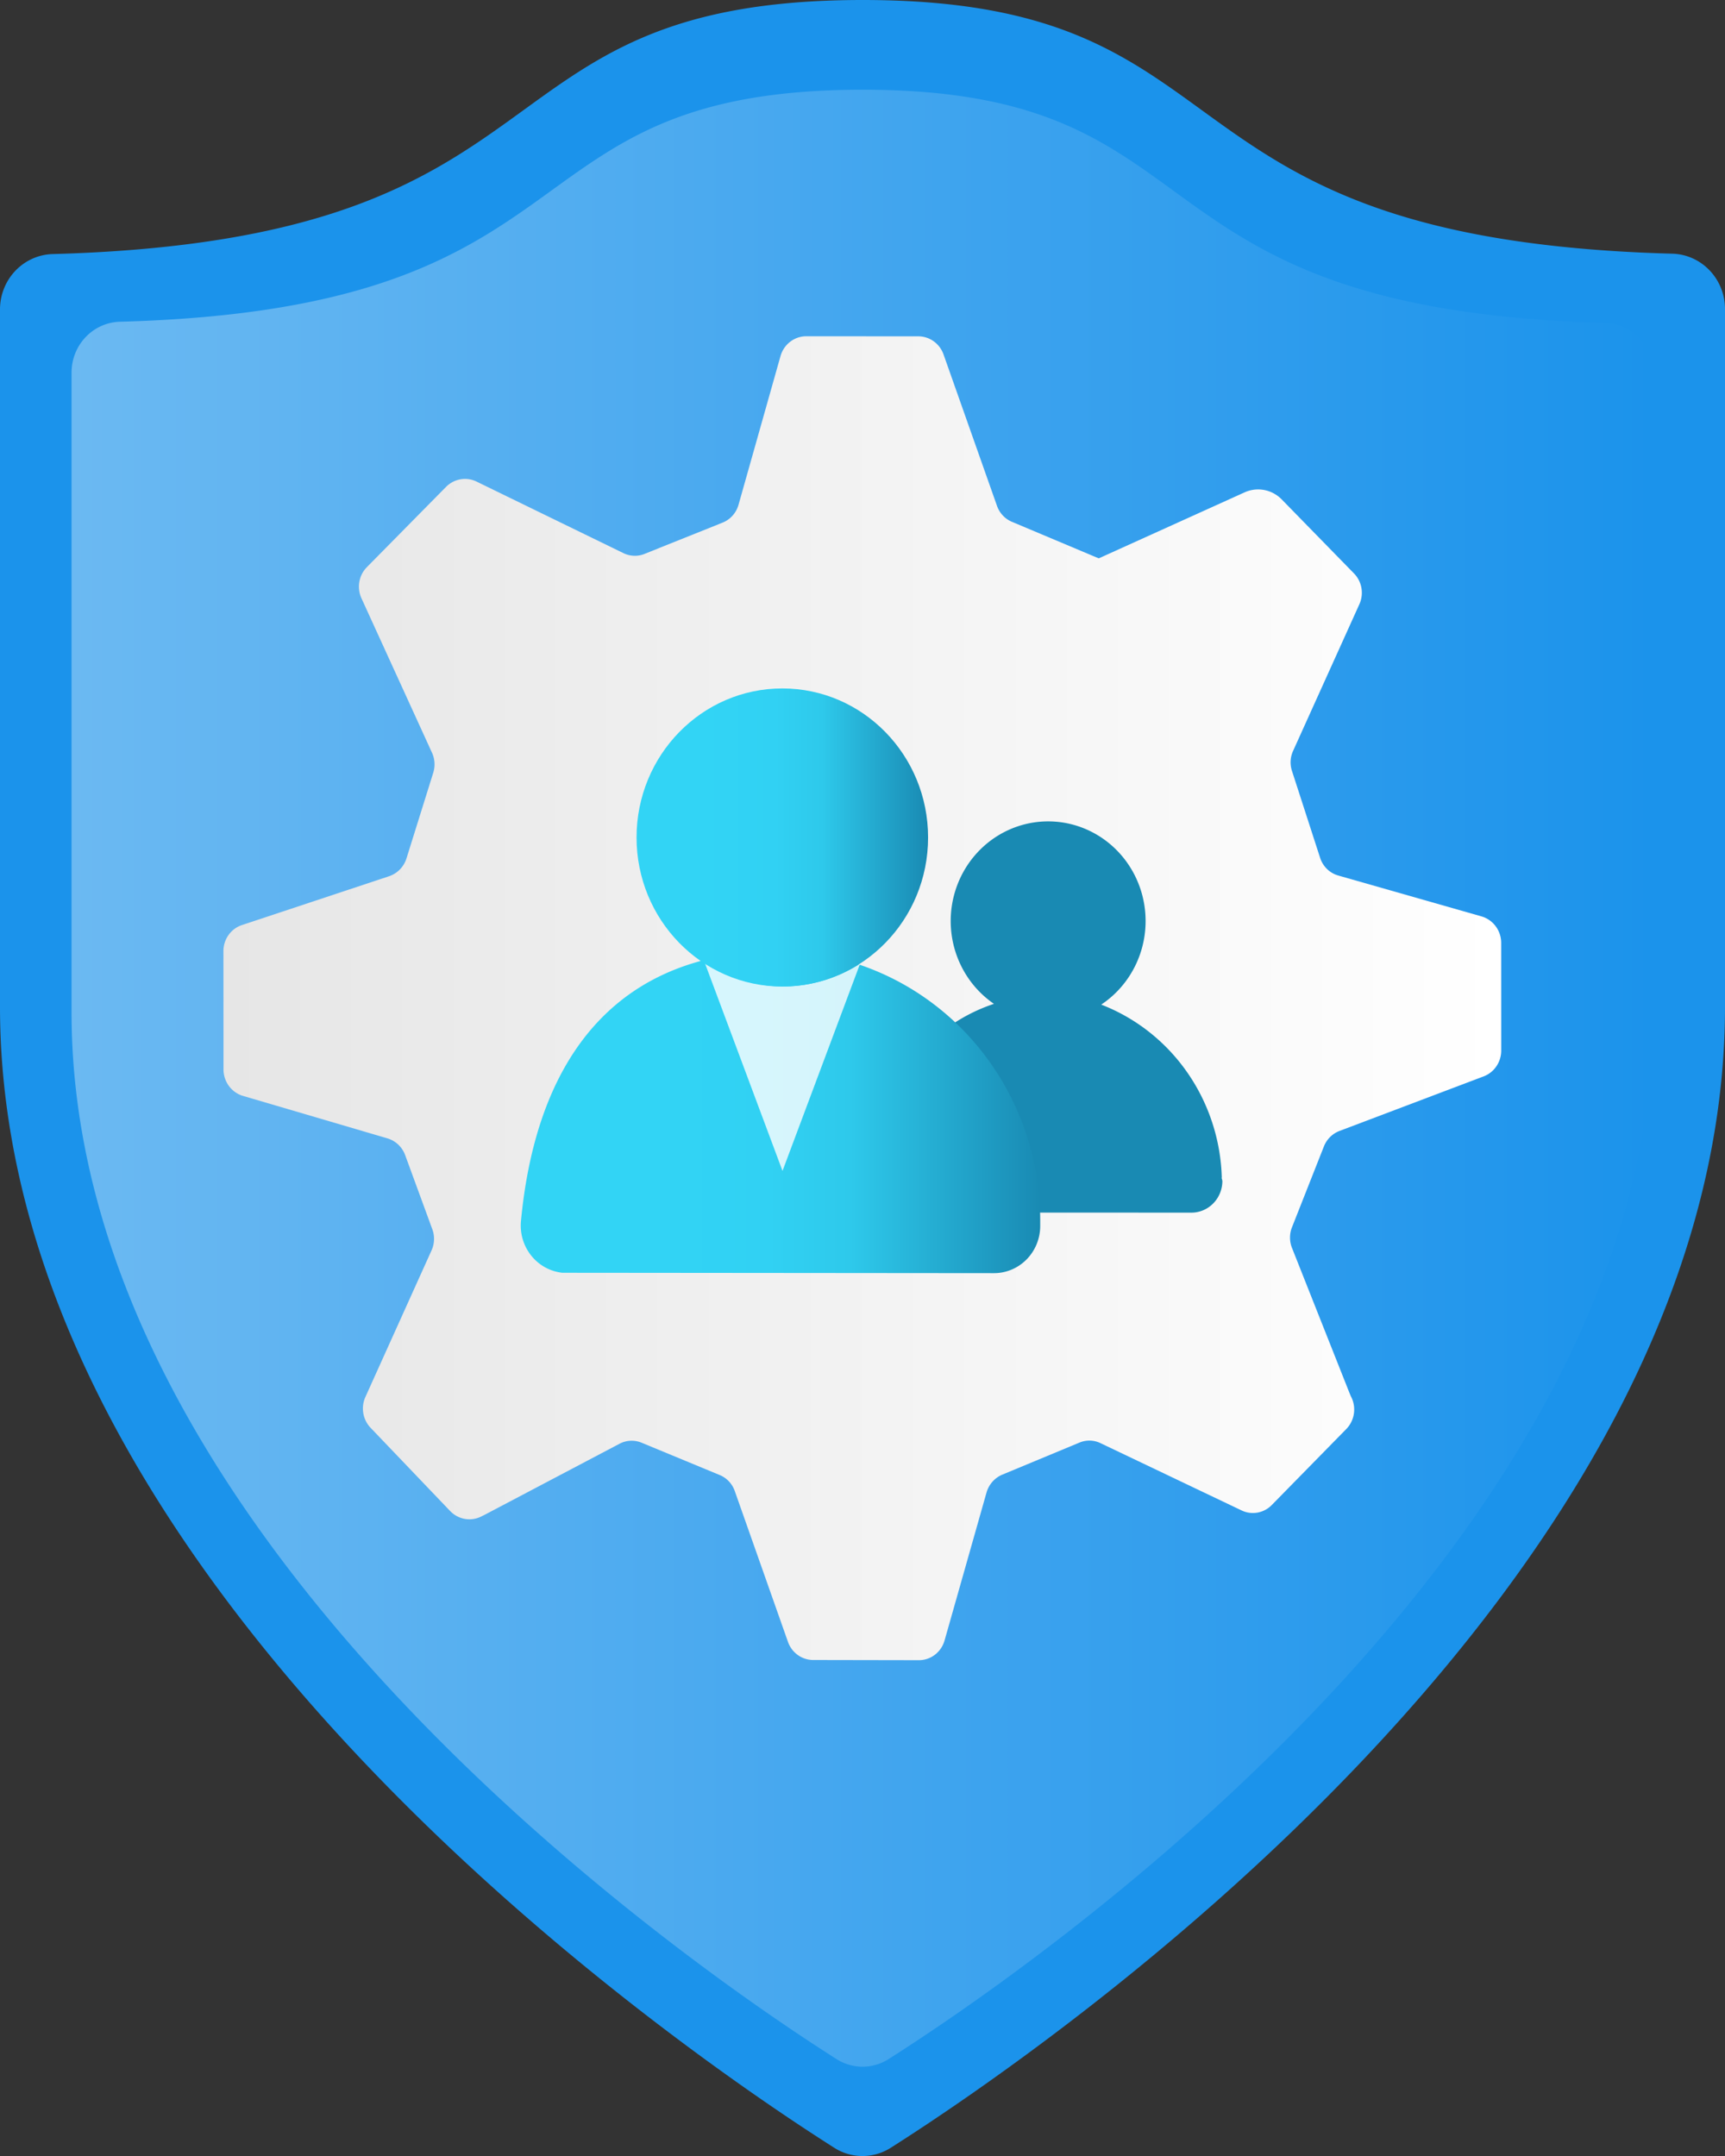 <?xml version="1.0" encoding="UTF-8" standalone="no"?>
<!-- Generated by Microsoft Visio, SVG Export HPC Workbenche.svg Page-1 -->

<svg
   xmlns:dc="http://purl.org/dc/elements/1.1/"
   xmlns:cc="http://creativecommons.org/ns#"
   xmlns:rdf="http://www.w3.org/1999/02/22-rdf-syntax-ns#"
   xmlns:svg="http://www.w3.org/2000/svg"
   xmlns="http://www.w3.org/2000/svg"
   xmlns:sodipodi="http://sodipodi.sourceforge.net/DTD/sodipodi-0.dtd"
   xmlns:inkscape="http://www.inkscape.org/namespaces/inkscape"
   width="45.35"
   height="56.688"
   viewBox="0 0 45.35 56.688"
   xml:space="preserve"
   class="st8"
   version="1.1"
   id="svg82"
   sodipodi:docname="HPC Workbenche.svg"
   style="font-size:12px;overflow:visible;color-interpolation-filters:sRGB;fill:none;fill-rule:evenodd;stroke-linecap:square;stroke-miterlimit:3"
   inkscape:version="0.92.5 (2060ec1f9f, 2020-04-08)"><rect x="0" y="0" width="45.35" height="56.688" fill="#333333" stroke="none"/><sodipodi:namedview
   pagecolor="#ffffff"
   bordercolor="#666666"
   borderopacity="1"
   objecttolerance="10"
   gridtolerance="10"
   guidetolerance="10"
   inkscape:pageopacity="0"
   inkscape:pageshadow="2"
   inkscape:window-width="640"
   inkscape:window-height="480"
   id="namedview84"
   showgrid="false"
   inkscape:zoom="1.8924055"
   inkscape:cx="22.677004"
   inkscape:cy="28.337929"
   inkscape:window-x="0"
   inkscape:window-y="0"
   inkscape:window-maximized="0"
   inkscape:current-layer="svg82" />
	<style
   type="text/css"
   id="style2">
	<![CDATA[
		.st1 {fill:#1b93eb;stroke:none;stroke-linecap:butt;stroke-width:34}
		.st2 {fill:url(#grad0-8);stroke:none;stroke-linecap:butt;stroke-width:34}
		.st3 {fill:url(#grad0-12);stroke:none;stroke-linecap:butt;stroke-width:34}
		.st4 {fill:#198ab3;stroke:none;stroke-linecap:butt;stroke-width:34}
		.st5 {fill:url(#grad0-18);stroke:none;stroke-linecap:butt;stroke-width:34}
		.st6 {fill:#ffffff;fill-opacity:0.8;stroke:none;stroke-linecap:butt;stroke-width:34}
		.st7 {fill:url(#grad0-24);stroke:none;stroke-linecap:butt;stroke-width:34}
		.st8 {fill:none;fill-rule:evenodd;font-size:12px;overflow:visible;stroke-linecap:square;stroke-miterlimit:3}
	]]>
	</style>

	<defs
   id="Patterns_And_Gradients">
		<linearGradient
   id="grad0-8"
   x1="-3.3359012e-06"
   y1="65.056"
   x2="46.496"
   y2="65.056"
   gradientTransform="scale(0.894,1.118)"
   gradientUnits="userSpaceOnUse">
			<stop
   offset="0"
   stop-color="#6bb9f2"
   stop-opacity="1"
   id="stop4" />
			<stop
   offset="1"
   stop-color="#1b93eb"
   stop-opacity="1"
   id="stop6" />
		</linearGradient>
		<linearGradient
   id="grad0-12"
   x1="-0.002"
   y1="88.315"
   x2="34.194"
   y2="88.315"
   gradientTransform="scale(0.982,1.018)"
   gradientUnits="userSpaceOnUse">
			<stop
   offset="0"
   stop-color="#e6e6e6"
   stop-opacity="1"
   id="stop9" />
			<stop
   offset="1"
   stop-color="#ffffff"
   stop-opacity="1"
   id="stop11" />
		</linearGradient>
		<linearGradient
   id="grad0-18"
   x1="-0.005"
   y1="147.599"
   x2="10.75"
   y2="147.599"
   gradientTransform="scale(1.27,0.788)"
   gradientUnits="userSpaceOnUse">
			<stop
   offset="0.225"
   stop-color="#32d4f5"
   stop-opacity="1"
   id="stop14" />
			<stop
   offset="0.475"
   stop-color="#31d1f3"
   stop-opacity="1"
   id="stop16" />
			<stop
   offset="0.635"
   stop-color="#2ec9eb"
   stop-opacity="1"
   id="stop18" />
			<stop
   offset="1"
   stop-color="#198ab3"
   stop-opacity="1"
   id="stop20" />
			<stop
   offset="1"
   stop-color="#198ab3"
   stop-opacity="1"
   id="stop22" />
		</linearGradient>
		<linearGradient
   id="grad0-24"
   x1="-4.4913219e-16"
   y1="115.557"
   x2="7.751"
   y2="115.557"
   gradientTransform="scale(0.989,1.011)"
   gradientUnits="userSpaceOnUse">
			<stop
   offset="0.225"
   stop-color="#32d4f5"
   stop-opacity="1"
   id="stop25" />
			<stop
   offset="0.475"
   stop-color="#31d1f3"
   stop-opacity="1"
   id="stop27" />
			<stop
   offset="0.635"
   stop-color="#2ec9eb"
   stop-opacity="1"
   id="stop29" />
			<stop
   offset="1"
   stop-color="#198ab3"
   stop-opacity="1"
   id="stop31" />
			<stop
   offset="1"
   stop-color="#198ab3"
   stop-opacity="1"
   id="stop33" />
		</linearGradient>
	</defs>
	<g
   id="g80"
   transform="translate(-34,-34.004)">
		<title
   id="title37">Page-1</title>
		<g
   id="group12058-1"
   transform="translate(34,-34.016)">
			<title
   id="title39">HPC Workbenche.12058</title>
			<g
   id="group12059-2">
				<title
   id="title41">Sheet.12059</title>
				<g
   id="shape12060-3">
					<title
   id="title43">Sheet.12060</title>
					<path
   d="m 45.35,94.49 c 0,15.24 -18.01,27.51 -21.93,30 a 1.408,1.44 0 0 1 -1.49,0 C 18.01,122 0,109.74 0,94.49 V 76.16 A 1.424,1.456 0 0 1 1.39,74.7 c 14.01,-0.39 10.79,-6.68 21.29,-6.68 10.5,0 7.27,6.29 21.28,6.67 a 1.424,1.456 0 0 1 1.39,1.46 z"
   class="st1"
   id="path45"
   inkscape:connector-curvature="0"
   style="fill:#1b93eb;stroke:none;stroke-width:34;stroke-linecap:butt" />
				</g>
				<g
   id="shape12061-5"
   transform="translate(1.881,-2.351)">
					<title
   id="title48">Sheet.12061</title>
					<path
   d="m 41.59,96.99 c 0,13.98 -16.52,25.24 -20.11,27.52 a 1.295,1.325 0 0 1 -1.37,0 C 16.52,122.23 0,110.97 0,96.99 V 80.17 a 1.308,1.337 0 0 1 1.28,-1.34 c 12.84,-0.35 9.89,-6.1 19.52,-6.1 9.63,0 6.67,5.78 19.52,6.13 a 1.308,1.337 0 0 1 1.27,1.33 z"
   class="st2"
   id="path50"
   inkscape:connector-curvature="0"
   style="fill:url(#grad0-8);stroke:none;stroke-width:34;stroke-linecap:butt" />
				</g>
				<g
   id="shape12062-9"
   transform="translate(5.876,-13.039)">
					<title
   id="title53">Sheet.12062</title>
					<path
   d="M 23.01,95.74 20.73,94.78 A 0.699,0.715 0 0 1 20.335,94.36 L 18.93,90.38 A 0.706,0.722 -180 0 0 18.268,89.902 L 15.32,89.9 a 0.706,0.722 -180 0 0 -0.677,0.523 L 13.54,94.33 a 0.702,0.718 0 0 1 -0.414,0.468 L 11.1,95.61 a 0.702,0.718 0 0 1 -0.571,0 L 6.65,93.72 A 0.709,0.725 -180 0 0 5.85,93.861 L 3.77,95.97 A 0.706,0.722 -180 0 0 3.626,96.788 L 5.49,100.87 a 0.712,0.728 0 0 1 0.022,0.513 L 4.81,103.63 a 0.715,0.731 0 0 1 -0.458,0.468 L 0.49,105.38 a 0.702,0.718 -180 0 0 -0.492,0.686 L 0,109.18 a 0.709,0.725 -180 0 0 0.511,0.693 L 4.31,110.99 a 0.709,0.725 0 0 1 0.464,0.436 L 5.49,113.38 a 0.702,0.718 0 0 1 -0.022,0.558 L 3.73,117.79 a 0.709,0.725 -180 0 0 0.135,0.808 L 5.96,120.79 a 0.709,0.725 -180 0 0 0.818,0.141 L 6.88,120.88 l 3.53,-1.86 a 0.699,0.715 0 0 1 0.586,-0.026 L 13.04,119.84 a 0.696,0.712 0 0 1 0.401,0.423 L 14.84,124.23 a 0.706,0.722 -180 0 0 0.665,0.475 L 18.28,124.71 a 0.702,0.718 -180 0 0 0.677,-0.52 L 20.06,120.3 a 0.715,0.731 0 0 1 0.414,-0.468 L 22.5,118.99 a 0.687,0.702 0 0 1 0.561,0.016 L 26.76,120.77 a 0.702,0.718 -180 0 0 0.8,-0.141 L 29.52,118.63 a 0.709,0.725 -180 0 0 0.116,-0.863 L 29.6,117.68 28.09,113.87 a 0.706,0.722 0 0 1 0,-0.542 L 28.93,111.2 a 0.709,0.725 0 0 1 0.414,-0.407 L 33.13,109.36 a 0.709,0.725 -180 0 0 0.461,-0.677 L 33.59,105.85 a 0.709,0.725 -180 0 0 -0.517,-0.696 L 29.31,104.08 a 0.699,0.715 0 0 1 -0.48,-0.465 L 28.09,101.33 a 0.696,0.712 0 0 1 0.031,-0.532 L 29.86,96.95 A 0.702,0.718 -180 0 0 29.719,96.135 L 27.82,94.19 a 0.878,0.898 -180 0 0 -0.981,-0.183 z"
   class="st3"
   id="path55"
   inkscape:connector-curvature="0"
   style="fill:url(#grad0-12);stroke:none;stroke-width:34;stroke-linecap:butt" />
				</g>
				<g
   id="shape12063-13"
   transform="translate(22.991,-24.806)">
					<title
   id="title58">Sheet.12063</title>
					<path
   d="M 9.13,123.79 A 4.907,5.019 -180 0 0 5.96,119.24 2.562,2.62 -180 1 0 3.14,119.22 4.544,4.647 -180 0 0 0,123.79 0.815,0.834 -180 0 0 0.727,124.707 L 8.33,124.71 a 0.815,0.834 -180 0 0 0.815,-0.831 0.508,0.52 -180 0 0 -0.022,-0.087 z"
   class="st4"
   id="path60"
   inkscape:connector-curvature="0"
   style="fill:#198ab3;stroke:none;stroke-width:34;stroke-linecap:butt" />
				</g>
				<g
   id="shape12064-15"
   transform="translate(13.697,-23.215)">
					<title
   id="title63">Sheet.12064</title>
					<path
   d="m 12.43,124.71 a 1.214,1.241 -180 0 0 1.22,-1.24 v -0.15 a 6.933,7.091 -180 0 0 -6.82,-7.08 c -4.22,0 -6.41,2.69 -6.83,7.09 a 1.22,1.248 -180 0 0 1.09,1.37 h 0.12 z"
   class="st5"
   id="path65"
   inkscape:connector-curvature="0"
   style="fill:url(#grad0-18);stroke:none;stroke-width:34;stroke-linecap:butt" />
				</g>
				<g
   id="shape12065-19"
   transform="translate(18.522,-25.903)">
					<title
   id="title68">Sheet.12065</title>
					<path
   d="M 2.07,119.86 A 3.804,3.89 0 0 1 0,119.22 l 2.05,5.49 2.04,-5.45 a 3.822,3.91 0 0 1 -2.02,0.6 z"
   class="st6"
   id="path70"
   inkscape:connector-curvature="0"
   style="fill:#ffffff;fill-opacity:0.8;stroke:none;stroke-width:34;stroke-linecap:butt" />
				</g>
				<g
   id="shape12066-21"
   transform="translate(16.735,-30.749)">
					<title
   id="title73">Sheet.12066</title>
					<ellipse
   cx="3.832"
   cy="120.789"
   rx="3.832"
   ry="3.919"
   class="st7"
   id="ellipse75"
   style="fill:url(#grad0-24);stroke:none;stroke-width:34;stroke-linecap:butt" />
				</g>
			</g>
		</g>
	</g>
</svg>